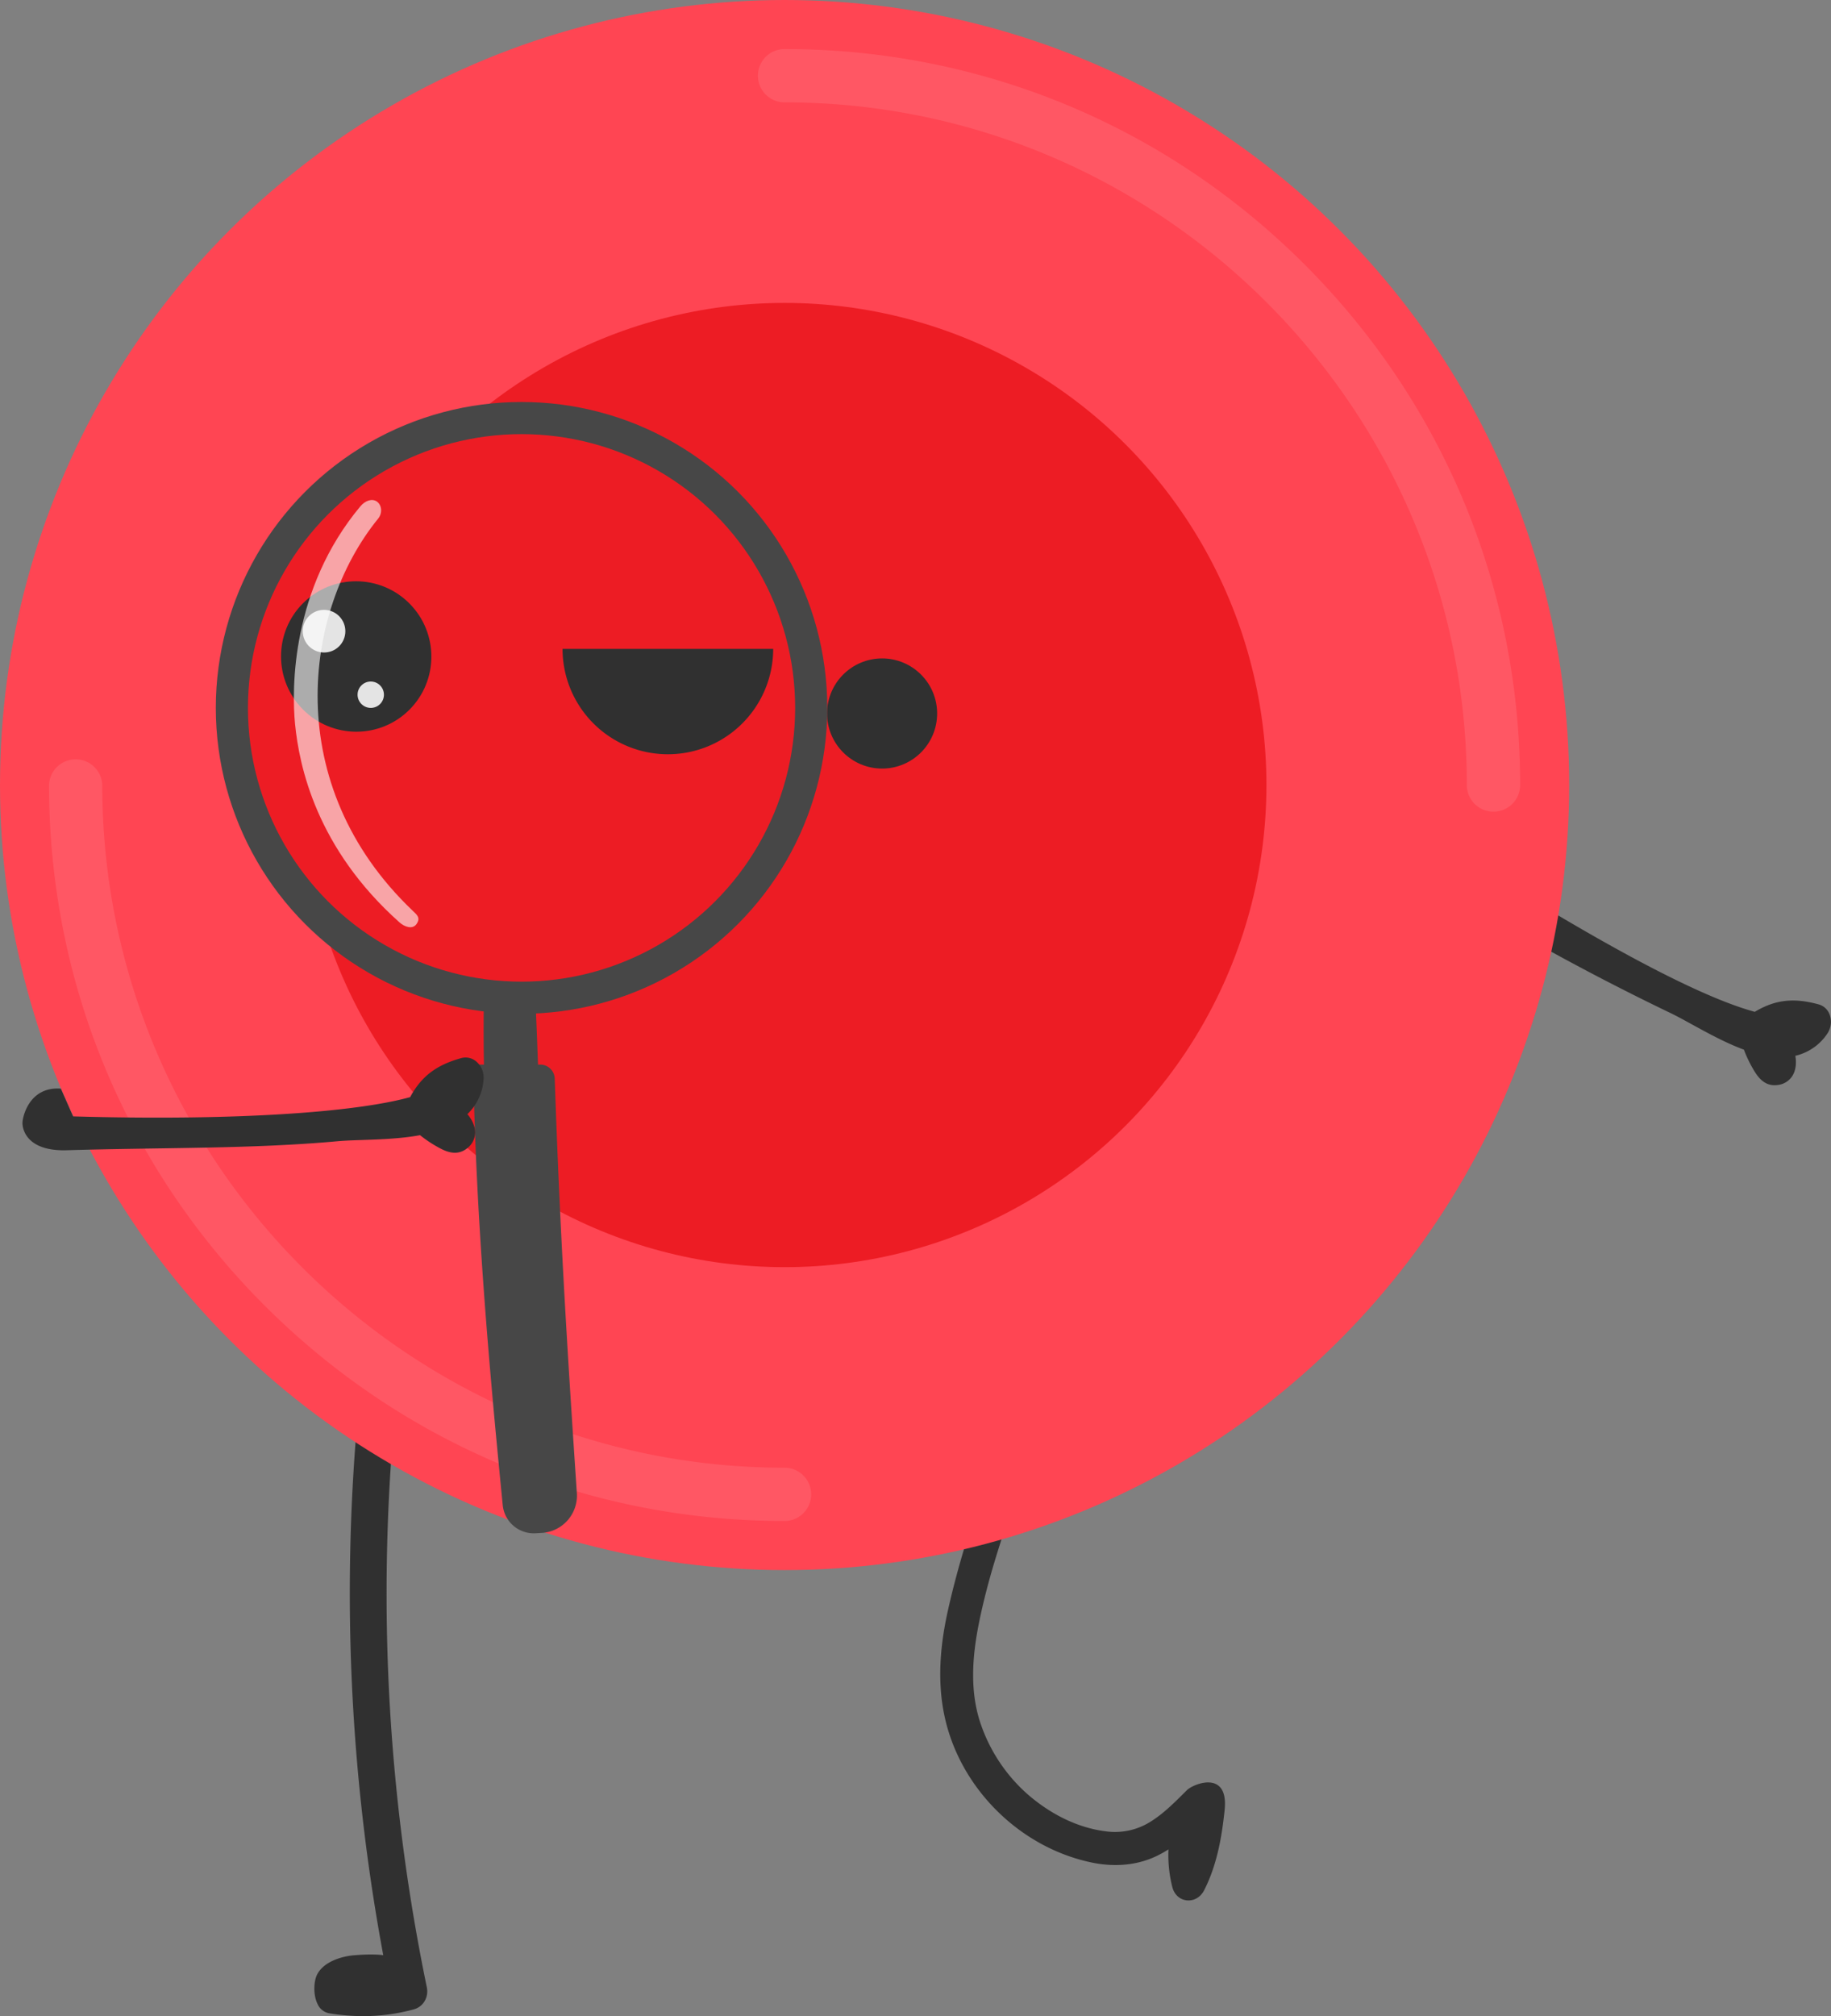 <svg xmlns="http://www.w3.org/2000/svg" viewBox="0 0 1082.91 1191.8"><rect x="0" y="0" width="1082.91" height="1191.8" fill="#808080" stroke="none"/><defs><style>.cls-1{fill:#303030;}.cls-2{fill:#ff4553;}.cls-3{opacity:0.1;}.cls-4{fill:#fff;}.cls-5,.cls-6{fill:#ed1c24;}.cls-6{stroke:#474747;stroke-miterlimit:10;stroke-width:19px;}.cls-7{opacity:0.87;}.cls-8{fill:#474747;}.cls-9{opacity:0.6;}</style></defs><g id="Camada_2" data-name="Camada 2"><g id="Layer_1" data-name="Layer 1"><path class="cls-1" d="M1080.9,610.72a31.14,31.14,0,0,1-19.08,13.34c.78,4.64.19,8.77-1.74,11.87a11.78,11.78,0,0,1-8.7,5.4c-8.5,1.19-12.54-5.91-15.2-10.61a73.23,73.23,0,0,1-4.78-10.27c-10.64-3.93-21.22-9.73-30.66-14.9-4.86-2.67-9.44-5.18-13.39-7.06a1458.44,1458.44,0,0,1-140.09-77.07,9.88,9.88,0,0,1-5-8.78,11.92,11.92,0,0,1,6.38-9.82,11.46,11.46,0,0,1,3.82-1.26,11.3,11.3,0,0,1,7.59,1.66l6.52,4.11c81.18,51.4,138.78,81.92,171.26,90.75,12-7.19,23-8.45,37.8-4.39a9.67,9.67,0,0,1,6.51,6.11A12.37,12.37,0,0,1,1080.9,610.72Z"/><path class="cls-1" d="M724.29,1069.8c2.45-23.85-18.51-15.45-22.35-11.62-6.79,6.76-13.77,13.93-22,18.92a39.4,39.4,0,0,1-26.12,5.35c-17.24-2.16-33.33-10.74-46.28-22.07a97.46,97.46,0,0,1-27.22-40.54c-7-19.64-5.32-40.86-1.25-60.93,5.2-25.59,13.51-50.78,22.35-75.31,4.29-11.87-14-19-18.28-7.12-8.94,24.79-16.89,50.11-22.6,75.85-5.27,23.76-6.77,48.2.61,71.66,12,38.22,45.24,68.74,84.49,76.92,13.26,2.77,27.12,1.87,39.34-4.29a69.91,69.91,0,0,0,6.09-3.47,76.65,76.65,0,0,0,2.27,22.26c2.48,9.7,14.33,10.67,18.81,1.93C719.65,1102.64,722.6,1086.23,724.29,1069.8Z"/><path class="cls-1" d="M233.05,841.26a9.58,9.58,0,0,0-3.92-9,11.73,11.73,0,0,0-11.51-.76,11,11,0,0,0-6.38,9.18,1169.85,1169.85,0,0,0,15.43,315c-7.6-1-18.69.2-18.85.21-3.6.46-15.69,2.59-20.2,11.1-2.09,3.94-2.52,12.12.2,17.56a9.37,9.37,0,0,0,7,5.51,127.27,127.27,0,0,0,20.07,1.66,114,114,0,0,0,29.81-4c5.65-1.51,9-7.2,7.7-13.24A1149.9,1149.9,0,0,1,233.05,841.26Z"/><circle class="cls-2" cx="464.03" cy="464.03" r="464.03"/><g class="cls-3"><path class="cls-4" d="M464,899.05a15.75,15.75,0,0,0,0-31.5c-222.5,0-403.52-181-403.52-403.52A15.75,15.75,0,0,0,29,464c0,116.2,45.25,225.44,127.42,307.61S347.83,899.05,464,899.05Z"/></g><g class="cls-3"><path class="cls-4" d="M883.3,479.78A15.75,15.75,0,0,0,899.05,464c0-116.19-45.25-225.44-127.41-307.6S580.23,29,464,29a15.75,15.75,0,0,0,0,31.5c222.51,0,403.52,181,403.52,403.52A15.75,15.75,0,0,0,883.3,479.78Z"/></g><circle class="cls-5" cx="464.03" cy="464.03" r="284.98"/><circle class="cls-1" cx="521.7" cy="421.74" r="32.55"/><circle class="cls-1" cx="251.82" cy="421.74" r="32.55"/><path class="cls-1" d="M341.16,418.43a45.6,45.6,0,0,0,91.2,0Z"/><circle class="cls-6" cx="308.46" cy="418.43" r="171.32"/><ellipse class="cls-1" cx="210.67" cy="388.05" rx="44.42" ry="44.5" transform="translate(-212.58 262.25) rotate(-44.95)"/><g class="cls-7"><ellipse class="cls-4" cx="191.65" cy="373.09" rx="12.59" ry="12.62" transform="translate(-207.57 244.44) rotate(-44.95)"/></g><g class="cls-7"><ellipse class="cls-4" cx="219.27" cy="410.64" rx="7.79" ry="7.8" transform="translate(-226.02 274.93) rotate(-44.95)"/></g><path class="cls-1" d="M332.71,383.54a62.29,62.29,0,0,0,124.58,0Z"/><path class="cls-8" d="M286.18,589.76c-1.76,105.61,12.36,211.91,19.9,312.7l30-4.31c-15.34-109.37-14.46-195.31-19.43-307.85"/><path class="cls-8" d="M279.84,629.27h39.68a8.59,8.59,0,0,1,8.57,8.3c3,88.41,7,154.25,13.08,245a22.09,22.09,0,0,1-20.8,23.52l-3.65.21a18.44,18.44,0,0,1-19.38-16.59c-8.22-83-15.94-170.68-17.5-260.4"/><path class="cls-1" d="M43.24,659.89c96,2.72,166.92-2.4,199.34-11.39,6.63-12.3,15.49-19,30.26-23.08a9.68,9.68,0,0,1,8.72,1.92,12.39,12.39,0,0,1,4.47,10,31.19,31.19,0,0,1-9.59,21.21c3,3.59,4.64,7.45,4.56,11.1a11.75,11.75,0,0,1-4.72,9.08c-6.7,5.37-13.8,1.33-18.49-1.35a73.15,73.15,0,0,1-9.35-6.39c-11.16,2.05-23.21,2.47-34,2.85-5.54.18-10.77.36-15.12.76-50.64,4.61-104.42,3.63-159.81,5.3-23.86.72-26.49-12.66-26.2-16.68S17.78,642.11,36,643.5"/><g class="cls-9"><path class="cls-4" d="M222.89,296.45c-2.91-2-7-.48-9.79,2.88-40.86,48.92-40.64,107.72-38.6,128.61,2.45,24.9,12.59,73.51,61.9,117.38,2.65,2.35,7.55,4.4,10,.79s.24-5.35-2.32-7.79c-78-74.29-65-176.87-20.5-231.69C226.39,303.22,225.79,298.47,222.89,296.45Z"/></g></g></g></svg>